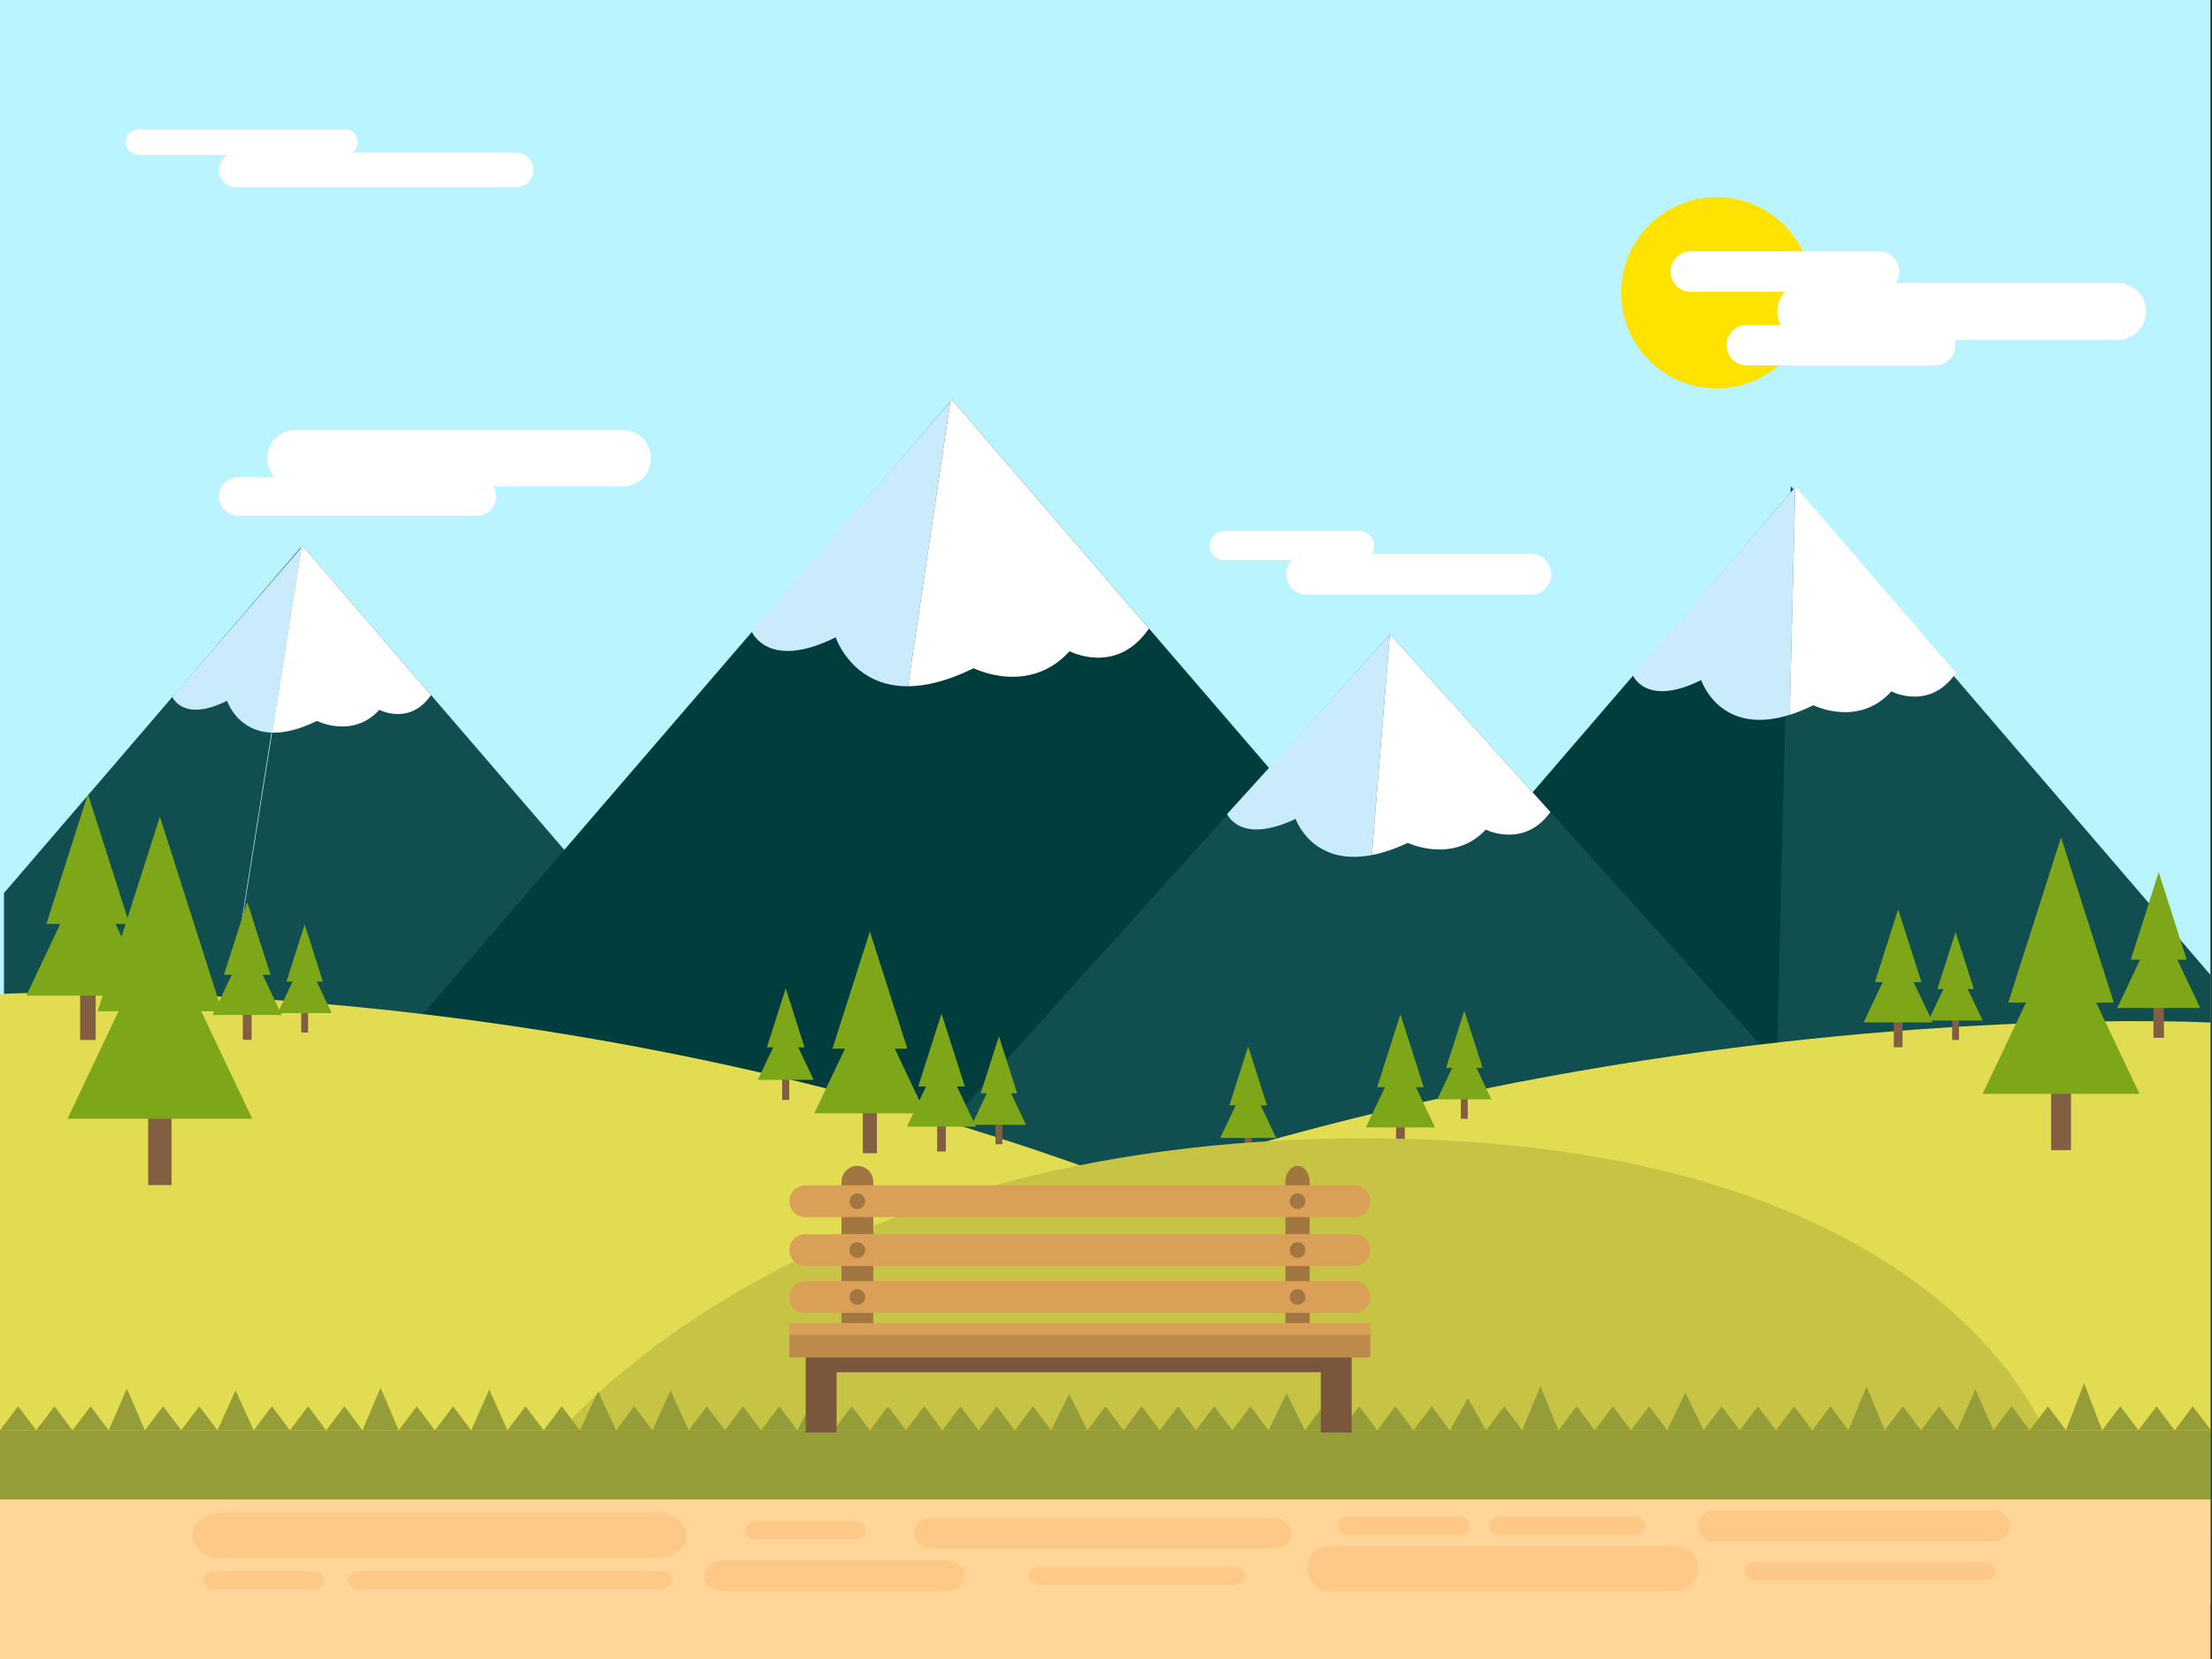 <?xml version="1.0" encoding="UTF-8"?>
<svg width="480px" height="360px" viewBox="0 0 480 360" version="1.1" xmlns="http://www.w3.org/2000/svg" xmlns:xlink="http://www.w3.org/1999/xlink">
    <rect x="0" y="0" width="480" height="360" fill="#333333" stroke="none"/>
    <!-- Generator: Sketch 51.1 (57501) - http://www.bohemiancoding.com/sketch -->
    <title>Street3</title>
    <desc>Created with Sketch.</desc>
    <defs></defs>
    <g id="Street3" stroke="none" stroke-width="1" fill="none" fill-rule="evenodd">
        <g id="Group-7" transform="translate(0, -5)">
            <polygon id="Fill-1" fill="#BAF4FF" points="0 353 479.657 353 479.657 0 0 0"></polygon>
            <g id="Group-193" transform="translate(0, 33)">
                <path d="M393.258,35.531 C393.258,46.995 383.972,56.289 372.515,56.289 C361.059,56.289 351.772,46.995 351.772,35.531 C351.772,24.067 361.059,14.773 372.515,14.773 C383.972,14.773 393.258,24.067 393.258,35.531" id="Fill-2" fill="#FFE300"></path>
                <path d="M398.313,35.836 C398.313,35.129 398.886,34.557 399.591,34.557 L404.357,34.557 C405.062,34.557 405.634,35.129 405.634,35.836 C405.634,36.542 405.062,37.114 404.357,37.114 L399.591,37.114 C398.886,37.114 398.313,36.542 398.313,35.836" id="Fill-4" fill="#FFE300"></path>
                <path d="M141.243,71.421 C141.243,74.793 138.511,77.527 135.14,77.527 L64.067,77.527 C60.697,77.527 57.965,74.793 57.965,71.421 C57.965,68.048 60.697,65.314 64.067,65.314 L135.14,65.314 C138.511,65.314 141.243,68.048 141.243,71.421" id="Fill-6" fill="#FFFFFF"></path>
                <path d="M107.665,79.737 C107.665,82.057 105.785,83.938 103.467,83.938 L51.717,83.938 C49.398,83.938 47.519,82.057 47.519,79.737 C47.519,77.417 49.398,75.536 51.717,75.536 L103.467,75.536 C105.785,75.536 107.665,77.417 107.665,79.737" id="Fill-8" fill="#FFFFFF"></path>
                <path d="M115.75,8.892 C115.75,10.963 114.072,12.642 112.002,12.642 L51.245,12.642 C49.175,12.642 47.497,10.963 47.497,8.892 C47.497,6.821 49.175,5.142 51.245,5.142 L112.002,5.142 C114.072,5.142 115.75,6.821 115.75,8.892" id="Fill-10" fill="#FFFFFF"></path>
                <path d="M77.594,2.836 C77.594,4.363 76.357,5.601 74.83,5.601 L30.02,5.601 C28.494,5.601 27.257,4.363 27.257,2.836 C27.257,1.308 28.494,0.07 30.02,0.07 L74.83,0.07 C76.357,0.07 77.594,1.308 77.594,2.836" id="Fill-12" fill="#FFFFFF"></path>
                <polygon id="Fill-14" fill="#013D3D" points="275.902 209.77 386.341 209.77 389.559 77.734"></polygon>
                <polygon id="Fill-16" fill="#114E4F" points="479.657 183.544 388.699 77.615 388.597 77.734 385.387 209.77 479.657 209.77"></polygon>
                <path d="M354.287,118.477 C354.287,118.477 357.107,125.577 369.155,119.57 C369.155,119.57 373.146,131.876 388.356,127.118 L389.559,77.733 L354.287,118.477 Z" id="Fill-18" fill="#C9EBFC"></path>
                <path d="M389.661,77.615 L389.559,77.733 L388.355,127.118 C389.947,126.62 391.661,125.936 393.507,125.03 C393.507,125.03 403.247,129.946 410.424,122.027 C410.424,122.027 418.713,126.396 424.437,118.022 L389.661,77.615 Z" id="Fill-20" fill="#FFFFFF"></path>
                <path d="M0.861,165.795 L65.286,90.767 L48.548,196.276 L0.861,196.276 L0.861,165.795 Z M65.69,90.483 L156.758,196.276 L48.666,196.276 L65.445,90.767 L65.69,90.483 Z" id="Combined-Shape" fill="#114E4F"></path>
                <path d="M37.372,123.194 C37.372,123.194 39.629,128.877 49.274,124.068 C49.274,124.068 51.45,130.774 59.05,130.981 L65.446,90.765 L37.372,123.194 Z" id="Fill-26" fill="#C9EBFC"></path>
                <path d="M65.69,90.483 L65.446,90.765 L59.05,130.981 C61.625,131.051 64.821,130.376 68.768,128.44 C68.768,128.44 76.566,132.375 82.311,126.035 C82.311,126.035 88.946,129.533 93.529,122.829 L65.69,90.483 Z" id="Fill-28" fill="#FFFFFF"></path>
                <path d="M206.223,59.1 L206.563,58.705 L346.44,221.2 L182.092,221.2 L206.223,59.1 L182.092,221.2 L66.687,221.2 L206.223,59.1 Z" id="Combined-Shape" fill="#013D3D"></path>
                <path d="M163.068,108.948 C163.068,108.948 166.535,117.677 181.349,110.291 C181.349,110.291 184.817,120.975 197.021,120.915 L206.224,59.097 L163.068,108.948 Z" id="Fill-34" fill="#C9EBFC"></path>
                <path d="M206.563,58.705 L206.224,59.097 L197.021,120.915 C200.86,120.896 205.56,119.817 211.291,117.006 C211.291,117.006 223.268,123.049 232.093,113.312 C232.093,113.312 242.284,118.685 249.324,108.388 L206.563,58.705 Z" id="Fill-36" fill="#FFFFFF"></path>
                <path d="M301.595,109.709 L301.654,109.643 L415.413,235.78 L291.248,235.78 L187.894,235.78 L301.595,109.709 Z" id="Combined-Shape" fill="#114E4F"></path>
                <path d="M266.279,148.645 C266.279,148.645 269.099,155.421 281.147,149.687 C281.147,149.687 284.664,160.03 297.669,157.549 L301.595,109.708 L266.279,148.645 Z" id="Fill-42" fill="#C9EBFC"></path>
                <path d="M301.654,109.643 L301.595,109.708 L297.669,157.549 C299.971,157.11 302.568,156.272 305.499,154.9 C305.499,154.9 315.239,159.591 322.417,152.033 C322.417,152.033 330.705,156.203 336.43,148.21 L301.654,109.643 Z" id="Fill-44" fill="#FFFFFF"></path>
                <path d="M0,282.86 L0,187.7 C0,187.7 194.885,176.435 352.402,284.197 L0,282.86 Z" id="Fill-46" fill="#E1DC52"></path>
                <polygon id="Fill-48" fill="#825E42" points="17.381 197.668 20.765 197.668 20.765 183.476 17.381 183.476"></polygon>
                <polygon id="Fill-50" fill="#7DA619" points="19.073 159.862 5.698 188.055 19.073 188.055 32.448 188.055"></polygon>
                <polygon id="Fill-51" fill="#7DA619" points="19.073 144.301 10.066 172.494 19.073 172.494 28.081 172.494"></polygon>
                <polygon id="Fill-52" fill="#825E42" points="52.7 197.641 54.597 197.641 54.597 189.683 52.7 189.683"></polygon>
                <polygon id="Fill-53" fill="#7DA619" points="53.648 176.439 46.147 192.251 53.648 192.251 61.15 192.251"></polygon>
                <polygon id="Fill-54" fill="#7DA619" points="53.648 167.712 48.597 183.523 53.648 183.523 58.7 183.523"></polygon>
                <polygon id="Fill-55" fill="#825E42" points="65.367 196.064 66.853 196.064 66.853 189.832 65.367 189.832"></polygon>
                <polygon id="Fill-56" fill="#7DA619" points="66.11 179.46 60.236 191.843 66.11 191.843 71.984 191.843"></polygon>
                <polygon id="Fill-57" fill="#7DA619" points="66.11 172.626 62.154 185.008 66.11 185.008 70.066 185.008"></polygon>
                <polygon id="Fill-58" fill="#825E42" points="32.157 229.157 37.225 229.157 37.225 207.9 32.157 207.9"></polygon>
                <polygon id="Fill-59" fill="#7DA619" points="34.691 172.527 14.656 214.759 34.691 214.759 54.726 214.759"></polygon>
                <polygon id="Fill-60" fill="#7DA619" points="34.691 149.216 21.198 191.449 34.691 191.449 48.183 191.449"></polygon>
                <polygon id="Fill-61" fill="#825E42" points="169.731 210.686 171.265 210.686 171.265 204.25 169.731 204.25"></polygon>
                <polygon id="Fill-62" fill="#7DA619" points="170.498 193.54 164.432 206.327 170.498 206.327 176.564 206.327"></polygon>
                <polygon id="Fill-63" fill="#7DA619" points="170.498 186.482 166.413 199.269 170.498 199.269 174.583 199.269"></polygon>
                <polygon id="Fill-64" fill="#825E42" points="203.357 221.877 205.255 221.877 205.255 213.918 203.357 213.918"></polygon>
                <polygon id="Fill-65" fill="#7DA619" points="204.306 200.675 196.805 216.486 204.306 216.486 211.807 216.486"></polygon>
                <polygon id="Fill-66" fill="#7DA619" points="204.306 191.947 199.254 207.759 204.306 207.759 209.358 207.759"></polygon>
                <polygon id="Fill-67" fill="#825E42" points="216.024 220.3 217.51 220.3 217.51 214.067 216.024 214.067"></polygon>
                <polygon id="Fill-68" fill="#7DA619" points="216.767 203.695 210.893 216.078 216.767 216.078 222.642 216.078"></polygon>
                <polygon id="Fill-69" fill="#7DA619" points="216.767 196.861 212.811 209.244 216.767 209.244 220.724 209.244"></polygon>
                <polygon id="Fill-70" fill="#825E42" points="187.235 222.26 190.287 222.26 190.287 209.461 187.235 209.461"></polygon>
                <polygon id="Fill-71" fill="#7DA619" points="188.761 188.163 176.699 213.591 188.761 213.591 200.824 213.591"></polygon>
                <polygon id="Fill-72" fill="#7DA619" points="188.761 174.129 180.638 199.556 188.761 199.556 196.885 199.556"></polygon>
                <path d="M479.657,282.946 L479.657,193.896 C479.657,193.896 284.773,183.354 127.256,284.197 L479.657,282.946 Z" id="Fill-73" fill="#E1DC52"></path>
                <polygon id="Fill-74" fill="#825E42" points="467.298 197.201 469.577 197.201 469.577 187.644 467.298 187.644"></polygon>
                <polygon id="Fill-75" fill="#7DA619" points="468.438 171.741 459.43 190.728 468.438 190.728 477.445 190.728"></polygon>
                <polygon id="Fill-76" fill="#7DA619" points="468.438 161.261 462.372 180.248 468.438 180.248 474.504 180.248"></polygon>
                <polygon id="Fill-77" fill="#825E42" points="410.947 199.251 412.845 199.251 412.845 191.292 410.947 191.292"></polygon>
                <polygon id="Fill-78" fill="#7DA619" points="411.896 178.049 404.395 193.86 411.896 193.86 419.397 193.86"></polygon>
                <polygon id="Fill-79" fill="#7DA619" points="411.896 169.322 406.845 185.133 411.896 185.133 416.948 185.133"></polygon>
                <polygon id="Fill-80" fill="#825E42" points="423.615 197.674 425.1 197.674 425.1 191.442 423.615 191.442"></polygon>
                <polygon id="Fill-81" fill="#7DA619" points="424.358 181.07 418.483 193.452 424.358 193.452 430.232 193.452"></polygon>
                <polygon id="Fill-82" fill="#7DA619" points="424.358 174.235 420.401 186.618 424.358 186.618 428.314 186.618"></polygon>
                <polygon id="Fill-83" fill="#825E42" points="445.091 221.581 449.394 221.581 449.394 203.533 445.091 203.533"></polygon>
                <polygon id="Fill-84" fill="#7DA619" points="447.243 173.499 430.232 209.357 447.243 209.357 464.254 209.357"></polygon>
                <polygon id="Fill-85" fill="#7DA619" points="447.243 153.707 435.786 189.565 447.243 189.565 458.699 189.565"></polygon>
                <polygon id="Fill-86" fill="#825E42" points="270.084 223.279 271.618 223.279 271.618 216.843 270.084 216.843"></polygon>
                <polygon id="Fill-87" fill="#7DA619" points="270.851 206.132 264.785 218.919 270.851 218.919 276.917 218.919"></polygon>
                <polygon id="Fill-88" fill="#7DA619" points="270.851 199.074 266.766 211.861 270.851 211.861 274.936 211.861"></polygon>
                <polygon id="Fill-89" fill="#825E42" points="302.943 222.033 304.841 222.033 304.841 214.074 302.943 214.074"></polygon>
                <polygon id="Fill-90" fill="#7DA619" points="303.892 200.83 296.391 216.642 303.892 216.642 311.393 216.642"></polygon>
                <polygon id="Fill-91" fill="#7DA619" points="303.892 192.103 298.84 207.915 303.892 207.915 308.943 207.915"></polygon>
                <polygon id="Fill-92" fill="#825E42" points="317.011 214.772 318.498 214.772 318.498 208.539 317.011 208.539"></polygon>
                <polygon id="Fill-93" fill="#7DA619" points="317.755 198.168 311.88 210.55 317.755 210.55 323.629 210.55"></polygon>
                <polygon id="Fill-94" fill="#7DA619" points="317.755 191.333 313.798 203.715 317.755 203.715 321.711 203.715"></polygon>
                <path d="M443.749,282.86 C443.749,282.86 420.611,219.021 295.936,219.021 C171.262,219.021 120.209,284.197 120.209,284.197 L443.749,282.86 Z" id="Fill-98" fill="#C6C345"></path>
                <polygon id="Fill-99" fill="#949D38" points="0 305.43 479.657 305.43 479.657 282.377 0 282.377"></polygon>
                <polygon id="Fill-100" fill="#949D38" points="3.933 277.159 0 282.377 3.933 282.377 7.865 282.377"></polygon>
                <polygon id="Fill-101" fill="#949D38" points="11.798 277.159 7.865 282.377 11.798 282.377 15.73 282.377"></polygon>
                <polygon id="Fill-102" fill="#949D38" points="19.663 277.159 15.73 282.377 19.663 282.377 23.595 282.377"></polygon>
                <polygon id="Fill-103" fill="#949D38" points="27.528 273.318 23.595 282.377 27.528 282.377 31.46 282.377"></polygon>
                <polygon id="Fill-104" fill="#949D38" points="35.393 277.159 31.46 282.377 35.393 282.377 39.325 282.377"></polygon>
                <polygon id="Fill-105" fill="#949D38" points="43.258 277.159 39.325 282.377 43.258 282.377 47.19 282.377"></polygon>
                <polygon id="Fill-106" fill="#949D38" points="51.123 273.714 47.19 282.377 51.123 282.377 55.055 282.377"></polygon>
                <polygon id="Fill-107" fill="#949D38" points="58.988 277.159 55.055 282.377 58.988 282.377 62.92 282.377"></polygon>
                <polygon id="Fill-108" fill="#949D38" points="66.853 277.159 62.92 282.377 66.853 282.377 70.786 282.377"></polygon>
                <polygon id="Fill-109" fill="#949D38" points="74.718 277.159 70.786 282.377 74.718 282.377 78.651 282.377"></polygon>
                <polygon id="Fill-110" fill="#949D38" points="82.583 273.121 78.651 282.377 82.583 282.377 86.516 282.377"></polygon>
                <polygon id="Fill-111" fill="#949D38" points="90.448 277.159 86.516 282.377 90.448 282.377 94.381 282.377"></polygon>
                <polygon id="Fill-112" fill="#949D38" points="98.313 277.159 94.381 282.377 98.313 282.377 102.246 282.377"></polygon>
                <polygon id="Fill-113" fill="#949D38" points="106.178 273.516 102.246 282.377 106.178 282.377 110.111 282.377"></polygon>
                <polygon id="Fill-114" fill="#949D38" points="114.043 277.159 110.111 282.377 114.043 282.377 117.976 282.377"></polygon>
                <polygon id="Fill-115" fill="#949D38" points="121.908 277.159 117.976 282.377 121.908 282.377 125.841 282.377"></polygon>
                <polygon id="Fill-116" fill="#949D38" points="129.773 273.911 125.841 282.377 129.773 282.377 133.706 282.377"></polygon>
                <polygon id="Fill-117" fill="#949D38" points="137.639 277.159 133.706 282.377 137.639 282.377 141.571 282.377"></polygon>
                <polygon id="Fill-118" fill="#949D38" points="145.504 273.714 141.571 282.377 145.504 282.377 149.436 282.377"></polygon>
                <polygon id="Fill-119" fill="#949D38" points="153.369 277.159 149.436 282.377 153.369 282.377 157.301 282.377"></polygon>
                <polygon id="Fill-120" fill="#949D38" points="161.234 277.159 157.301 282.377 161.234 282.377 165.166 282.377"></polygon>
                <polygon id="Fill-121" fill="#949D38" points="169.099 277.159 165.166 282.377 169.099 282.377 173.031 282.377"></polygon>
                <polygon id="Fill-122" fill="#949D38" points="176.964 274.702 173.031 282.377 176.964 282.377 180.896 282.377"></polygon>
                <polygon id="Fill-123" fill="#949D38" points="184.829 277.159 180.896 282.377 184.829 282.377 188.761 282.377"></polygon>
                <polygon id="Fill-124" fill="#949D38" points="192.694 277.159 188.761 282.377 192.694 282.377 196.626 282.377"></polygon>
                <polygon id="Fill-125" fill="#949D38" points="200.559 277.159 196.626 282.377 200.559 282.377 204.491 282.377"></polygon>
                <polygon id="Fill-126" fill="#949D38" points="208.424 277.159 204.491 282.377 208.424 282.377 212.356 282.377"></polygon>
                <polygon id="Fill-127" fill="#949D38" points="216.289 277.159 212.356 282.377 216.289 282.377 220.221 282.377"></polygon>
                <polygon id="Fill-128" fill="#949D38" points="224.154 277.159 220.221 282.377 224.154 282.377 228.087 282.377"></polygon>
                <polygon id="Fill-129" fill="#949D38" points="232.019 274.488 228.086 282.377 232.019 282.377 235.952 282.377"></polygon>
                <polygon id="Fill-130" fill="#949D38" points="239.884 277.159 235.952 282.377 239.884 282.377 243.817 282.377"></polygon>
                <polygon id="Fill-131" fill="#949D38" points="247.749 277.159 243.816 282.377 247.749 282.377 251.682 282.377"></polygon>
                <polygon id="Fill-132" fill="#949D38" points="255.614 277.159 251.681 282.377 255.614 282.377 259.547 282.377"></polygon>
                <polygon id="Fill-133" fill="#949D38" points="263.479 277.159 259.547 282.377 263.479 282.377 267.412 282.377"></polygon>
                <polygon id="Fill-134" fill="#949D38" points="271.344 277.159 267.412 282.377 271.344 282.377 275.277 282.377"></polygon>
                <polygon id="Fill-135" fill="#949D38" points="279.209 274.332 275.277 282.377 279.209 282.377 283.142 282.377"></polygon>
                <polygon id="Fill-136" fill="#949D38" points="287.074 277.159 283.142 282.377 287.074 282.377 291.007 282.377"></polygon>
                <polygon id="Fill-137" fill="#949D38" points="294.939 277.159 291.007 282.377 294.939 282.377 298.872 282.377"></polygon>
                <polygon id="Fill-138" fill="#949D38" points="302.804 277.159 298.872 282.377 302.804 282.377 306.737 282.377"></polygon>
                <polygon id="Fill-139" fill="#949D38" points="310.67 277.159 306.737 282.377 310.67 282.377 314.602 282.377"></polygon>
                <polygon id="Fill-140" fill="#949D38" points="318.535 275.42 314.602 282.377 318.535 282.377 322.467 282.377"></polygon>
                <polygon id="Fill-141" fill="#949D38" points="326.4 277.159 322.467 282.377 326.4 282.377 330.332 282.377"></polygon>
                <polygon id="Fill-142" fill="#949D38" points="334.265 272.779 330.332 282.377 334.265 282.377 338.197 282.377"></polygon>
                <polygon id="Fill-143" fill="#949D38" points="342.13 277.159 338.197 282.377 342.13 282.377 346.062 282.377"></polygon>
                <polygon id="Fill-144" fill="#949D38" points="349.995 277.159 346.062 282.377 349.995 282.377 353.928 282.377"></polygon>
                <polygon id="Fill-145" fill="#949D38" points="357.86 277.159 353.927 282.377 357.86 282.377 361.793 282.377"></polygon>
                <polygon id="Fill-146" fill="#949D38" points="365.725 274.177 361.793 282.377 365.725 282.377 369.658 282.377"></polygon>
                <polygon id="Fill-147" fill="#949D38" points="373.59 277.159 369.658 282.377 373.59 282.377 377.523 282.377"></polygon>
                <polygon id="Fill-148" fill="#949D38" points="381.455 277.159 377.523 282.377 381.455 282.377 385.388 282.377"></polygon>
                <polygon id="Fill-149" fill="#949D38" points="389.32 277.159 385.388 282.377 389.32 282.377 393.253 282.377"></polygon>
                <polygon id="Fill-150" fill="#949D38" points="397.185 277.159 393.253 282.377 397.185 282.377 401.118 282.377"></polygon>
                <polygon id="Fill-151" fill="#949D38" points="405.051 272.879 401.118 282.377 405.051 282.377 408.983 282.377"></polygon>
                <polygon id="Fill-152" fill="#949D38" points="412.916 277.159 408.983 282.377 412.916 282.377 416.848 282.377"></polygon>
                <polygon id="Fill-153" fill="#949D38" points="420.781 277.159 416.848 282.377 420.781 282.377 424.713 282.377"></polygon>
                <polygon id="Fill-154" fill="#949D38" points="428.646 273.491 424.713 282.377 428.646 282.377 432.578 282.377"></polygon>
                <polygon id="Fill-155" fill="#949D38" points="436.511 277.159 432.578 282.377 436.511 282.377 440.443 282.377"></polygon>
                <polygon id="Fill-156" fill="#949D38" points="444.376 277.159 440.443 282.377 444.376 282.377 448.308 282.377"></polygon>
                <polygon id="Fill-157" fill="#949D38" points="452.241 272.114 448.308 282.377 452.241 282.377 456.174 282.377"></polygon>
                <polygon id="Fill-158" fill="#949D38" points="460.106 277.159 456.173 282.377 460.106 282.377 464.039 282.377"></polygon>
                <polygon id="Fill-159" fill="#949D38" points="467.971 277.159 464.038 282.377 467.971 282.377 471.904 282.377"></polygon>
                <polygon id="Fill-160" fill="#949D38" points="475.836 277.159 471.903 282.377 475.836 282.377 479.769 282.377"></polygon>
                <polygon id="Fill-161" fill="#FFD698" points="0 338.894 479.657 338.894 479.657 297.379 0 297.379"></polygon>
                <path d="M142.542,310.068 L48.211,310.068 C44.639,310.068 41.717,307.871 41.717,305.186 C41.717,302.5 44.639,300.303 48.211,300.303 L142.542,300.303 C146.113,300.303 149.036,302.5 149.036,305.186 C149.036,307.871 146.113,310.068 142.542,310.068" id="Fill-162" fill="#FEC987"></path>
                <path d="M205.002,317.263 L157.153,317.263 C154.709,317.263 152.71,315.76 152.71,313.923 C152.71,312.085 154.709,310.582 157.153,310.582 L205.002,310.582 C207.446,310.582 209.445,312.085 209.445,313.923 C209.445,315.76 207.446,317.263 205.002,317.263" id="Fill-163" fill="#FEC987"></path>
                <path d="M267.547,315.914 L225.85,315.914 C224.393,315.914 223.201,315.018 223.201,313.923 C223.201,312.827 224.393,311.931 225.85,311.931 L267.547,311.931 C269.004,311.931 270.196,312.827 270.196,313.923 C270.196,315.018 269.004,315.914 267.547,315.914" id="Fill-164" fill="#FEC987"></path>
                <path d="M143.225,316.878 L78.202,316.878 C76.745,316.878 75.553,315.982 75.553,314.886 C75.553,313.791 76.745,312.895 78.202,312.895 L143.225,312.895 C144.682,312.895 145.874,313.791 145.874,314.886 C145.874,315.982 144.682,316.878 143.225,316.878" id="Fill-165" fill="#FEC987"></path>
                <path d="M67.607,316.878 L46.673,316.878 C45.216,316.878 44.024,315.982 44.024,314.886 C44.024,313.791 45.216,312.895 46.673,312.895 L67.607,312.895 C69.064,312.895 70.255,313.791 70.255,314.886 C70.255,315.982 69.064,316.878 67.607,316.878" id="Fill-166" fill="#FEC987"></path>
                <path d="M185.264,306.085 L164.33,306.085 C162.873,306.085 161.681,305.189 161.681,304.093 C161.681,302.998 162.873,302.102 164.33,302.102 L185.264,302.102 C186.721,302.102 187.913,302.998 187.913,304.093 C187.913,305.189 186.721,306.085 185.264,306.085" id="Fill-167" fill="#FEC987"></path>
                <path d="M316.909,305.121 L292.351,305.121 C291.256,305.121 290.361,304.225 290.361,303.13 C290.361,302.034 291.256,301.138 292.351,301.138 L316.909,301.138 C318.004,301.138 318.899,302.034 318.899,303.13 C318.899,304.225 318.004,305.121 316.909,305.121" id="Fill-168" fill="#FEC987"></path>
                <path d="M355.103,305.121 L325.161,305.121 C324.067,305.121 323.172,304.225 323.172,303.13 C323.172,302.034 324.067,301.138 325.161,301.138 L355.103,301.138 C356.197,301.138 357.093,302.034 357.093,303.13 C357.093,304.225 356.197,305.121 355.103,305.121" id="Fill-169" fill="#FEC987"></path>
                <path d="M430.319,314.951 L381.189,314.951 C379.732,314.951 378.54,314.054 378.54,312.959 C378.54,311.863 379.732,310.967 381.189,310.967 L430.319,310.967 C431.776,310.967 432.968,311.863 432.968,312.959 C432.968,314.054 431.776,314.951 430.319,314.951" id="Fill-170" fill="#FEC987"></path>
                <path d="M275.835,308.012 L202.695,308.012 C200.251,308.012 198.252,306.509 198.252,304.672 C198.252,302.834 200.251,301.331 202.695,301.331 L275.835,301.331 C278.279,301.331 280.278,302.834 280.278,304.672 C280.278,306.509 278.279,308.012 275.835,308.012" id="Fill-171" fill="#FEC987"></path>
                <path d="M432.791,306.47 L371.796,306.47 C369.959,306.47 368.457,304.967 368.457,303.13 C368.457,301.292 369.959,299.789 371.796,299.789 L432.791,299.789 C434.627,299.789 436.13,301.292 436.13,303.13 C436.13,304.967 434.627,306.47 432.791,306.47" id="Fill-172" fill="#FEC987"></path>
                <path d="M363.578,317.263 L288.575,317.263 C285.892,317.263 283.696,315.066 283.696,312.381 C283.696,309.695 285.892,307.498 288.575,307.498 L363.578,307.498 C366.262,307.498 368.457,309.695 368.457,312.381 C368.457,315.066 366.262,317.263 363.578,317.263" id="Fill-173" fill="#FEC987"></path>
                <path d="M465.691,39.583 C465.691,42.997 462.925,45.764 459.514,45.764 L391.831,45.764 C388.419,45.764 385.654,42.997 385.654,39.583 C385.654,36.169 388.419,33.401 391.831,33.401 L459.514,33.401 C462.925,33.401 465.691,36.169 465.691,39.583" id="Fill-174" fill="#FFFFFF"></path>
                <path d="M424.308,46.901 C424.308,49.318 422.35,51.277 419.934,51.277 L379.027,51.277 C376.611,51.277 374.653,49.318 374.653,46.901 C374.653,44.484 376.611,42.524 379.027,42.524 L419.934,42.524 C422.35,42.524 424.308,44.484 424.308,46.901" id="Fill-175" fill="#FFFFFF"></path>
                <path d="M412.157,30.921 C412.157,33.338 410.199,35.298 407.783,35.298 L366.876,35.298 C364.46,35.298 362.502,33.338 362.502,30.921 C362.502,28.504 364.46,26.544 366.876,26.544 L407.783,26.544 C410.199,26.544 412.157,28.504 412.157,30.921" id="Fill-176" fill="#FFFFFF"></path>
                <path d="M336.641,96.611 C336.641,99.064 334.654,101.053 332.203,101.053 L283.566,101.053 C281.115,101.053 279.127,99.064 279.127,96.611 C279.127,94.158 281.115,92.169 283.566,92.169 L332.203,92.169 C334.654,92.169 336.641,94.158 336.641,96.611" id="Fill-177" fill="#FFFFFF"></path>
                <path d="M298.173,90.387 C298.173,92.124 296.765,93.532 295.03,93.532 L265.634,93.532 C263.898,93.532 262.491,92.124 262.491,90.387 C262.491,88.65 263.898,87.242 265.634,87.242 L295.03,87.242 C296.765,87.242 298.173,88.65 298.173,90.387" id="Fill-178" fill="#FFFFFF"></path>
                <path d="M189.499,266.569 L189.499,228.521 C189.499,227.023 188.585,225.618 187.156,225.171 C184.779,224.428 182.596,226.185 182.596,228.452 L182.596,266.569 L189.499,266.569 Z" id="Fill-179" fill="#A17641"></path>
                <path d="M284.201,266.569 L284.201,228.621 C284.201,226.927 283.33,225.358 282.058,225.057 C280.388,224.661 278.935,226.334 278.935,228.452 L278.935,266.569 L284.201,266.569 Z" id="Fill-180" fill="#A17641"></path>
                <polygon id="Fill-181" fill="#7A573C" points="174.84 265.084 174.84 282.846 181.533 282.846 181.533 269.766 286.618 269.766 286.618 282.846 293.311 282.846 293.311 265.084"></polygon>
                <polygon id="Fill-182" fill="#DBA058" points="171.289 266.007 297.349 266.007 297.349 259.099 171.289 259.099"></polygon>
                <polygon id="Fill-183" fill="#BC8A4B" points="171.289 266.569 297.349 266.569 297.349 261.63 171.289 261.63"></polygon>
                <path d="M297.349,232.668 C297.349,234.575 295.804,236.121 293.898,236.121 L174.74,236.121 C172.834,236.121 171.289,234.575 171.289,232.668 C171.289,230.76 172.834,229.214 174.74,229.214 L293.898,229.214 C295.804,229.214 297.349,230.76 297.349,232.668" id="Fill-184" fill="#DBA058"></path>
                <path d="M187.746,232.668 C187.746,233.606 186.985,234.367 186.047,234.367 C185.109,234.367 184.349,233.606 184.349,232.668 C184.349,231.729 185.109,230.968 186.047,230.968 C186.985,230.968 187.746,231.729 187.746,232.668" id="Fill-185" fill="#A17641"></path>
                <path d="M283.266,232.668 C283.266,233.606 282.506,234.367 281.568,234.367 C280.629,234.367 279.869,233.606 279.869,232.668 C279.869,231.729 280.629,230.968 281.568,230.968 C282.506,230.968 283.266,231.729 283.266,232.668" id="Fill-186" fill="#A17641"></path>
                <path d="M297.349,243.26 C297.349,245.167 295.804,246.714 293.898,246.714 L174.74,246.714 C172.834,246.714 171.289,245.167 171.289,243.26 C171.289,241.353 172.834,239.806 174.74,239.806 L293.898,239.806 C295.804,239.806 297.349,241.353 297.349,243.26" id="Fill-187" fill="#DBA058"></path>
                <path d="M187.746,243.26 C187.746,244.199 186.985,244.96 186.047,244.96 C185.109,244.96 184.349,244.199 184.349,243.26 C184.349,242.321 185.109,241.56 186.047,241.56 C186.985,241.56 187.746,242.321 187.746,243.26" id="Fill-188" fill="#A17641"></path>
                <path d="M283.266,243.26 C283.266,244.199 282.506,244.96 281.568,244.96 C280.629,244.96 279.869,244.199 279.869,243.26 C279.869,242.321 280.629,241.56 281.568,241.56 C282.506,241.56 283.266,242.321 283.266,243.26" id="Fill-189" fill="#A17641"></path>
                <path d="M297.349,253.446 C297.349,255.353 295.804,256.899 293.898,256.899 L174.74,256.899 C172.834,256.899 171.289,255.353 171.289,253.446 C171.289,251.539 172.834,249.992 174.74,249.992 L293.898,249.992 C295.804,249.992 297.349,251.539 297.349,253.446" id="Fill-190" fill="#DBA058"></path>
                <path d="M187.746,253.446 C187.746,254.385 186.985,255.146 186.047,255.146 C185.109,255.146 184.349,254.385 184.349,253.446 C184.349,252.507 185.109,251.746 186.047,251.746 C186.985,251.746 187.746,252.507 187.746,253.446" id="Fill-191" fill="#A17641"></path>
                <path d="M283.266,253.446 C283.266,254.385 282.506,255.146 281.568,255.146 C280.629,255.146 279.869,254.385 279.869,253.446 C279.869,252.507 280.629,251.746 281.568,251.746 C282.506,251.746 283.266,252.507 283.266,253.446" id="Fill-192" fill="#A17641"></path>
            </g>
        </g>
    </g>
</svg>